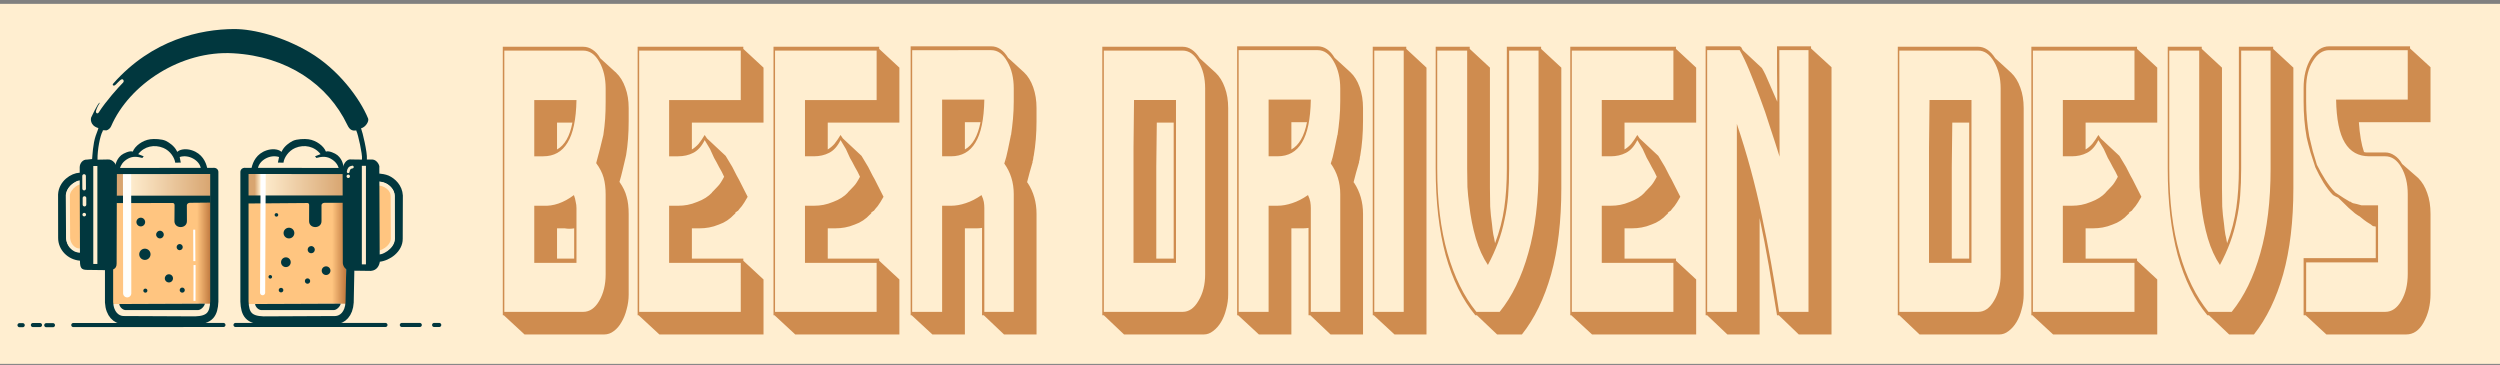 <?xml version="1.0" encoding="UTF-8" standalone="no"?>
<svg
   version="1.2"
   viewBox="0 0 685 100"
   width="685"
   height="100"
   id="svg16"
   sodipodi:docname="BDDLogo-v2-wide.svg"
   inkscape:version="1.3.2 (091e20e, 2023-11-25, custom)"
   xmlns:inkscape="http://www.inkscape.org/namespaces/inkscape"
   xmlns:sodipodi="http://sodipodi.sourceforge.net/DTD/sodipodi-0.dtd"
   xmlns="http://www.w3.org/2000/svg"
   xmlns:svg="http://www.w3.org/2000/svg"
   xmlns:rdf="http://www.w3.org/1999/02/22-rdf-syntax-ns#"
   xmlns:cc="http://creativecommons.org/ns#"
   xmlns:dc="http://purl.org/dc/elements/1.1/">
  <rect x="0" y="0" width="685" height="100" fill="#808080" stroke="none"/>
  <sodipodi:namedview
     id="namedview16"
     pagecolor="#ffffff"
     bordercolor="#000000"
     borderopacity="0.25"
     inkscape:showpageshadow="2"
     inkscape:pageopacity="0.0"
     inkscape:pagecheckerboard="0"
     inkscape:deskcolor="#d1d1d1"
     inkscape:zoom="1.6747751"
     inkscape:cx="819.21447"
     inkscape:cy="362.13818"
     inkscape:window-width="3840"
     inkscape:window-height="2054"
     inkscape:window-x="-11"
     inkscape:window-y="-11"
     inkscape:window-maximized="1"
     inkscape:current-layer="svg16" />
  <title
     id="title1">BDDLogo</title>
  <defs
     id="defs14">
    <linearGradient
       id="g1"
       x2="1"
       gradientUnits="userSpaceOnUse"
       gradientTransform="matrix(148.021,0.305,1.292,191.218,210.212,338.855)">
      <stop
         offset=".108"
         stop-color="#d8a570"
         id="stop1" />
      <stop
         offset=".165"
         stop-color="#ffeed0"
         id="stop2" />
      <stop
         offset=".988"
         stop-color="#d8a570"
         id="stop3" />
    </linearGradient>
    <linearGradient
       id="g2"
       x2="1"
       gradientUnits="userSpaceOnUse"
       gradientTransform="matrix(148.021,0.305,1.292,191.218,404.212,338.855)">
      <stop
         offset=".108"
         stop-color="#d8a570"
         id="stop4" />
      <stop
         offset=".165"
         stop-color="#ffeed0"
         id="stop5" />
      <stop
         offset=".988"
         stop-color="#d8a570"
         id="stop6" />
    </linearGradient>
    <linearGradient
       id="g3"
       x2="1"
       gradientUnits="userSpaceOnUse"
       gradientTransform="matrix(143.655,-0.449,-0.161,148.921,212.681,382.673)">
      <stop
         offset=".858"
         stop-color="#ffc580"
         id="stop7" />
      <stop
         offset="1"
         stop-color="#be773d"
         id="stop8" />
    </linearGradient>
    <linearGradient
       id="g4"
       x2="1"
       gradientUnits="userSpaceOnUse"
       gradientTransform="matrix(143.655,-0.449,-0.161,148.921,410.681,382.673)">
      <stop
         offset=".858"
         stop-color="#ffc580"
         id="stop9" />
      <stop
         offset="1"
         stop-color="#be773d"
         id="stop10" />
    </linearGradient>
    <linearGradient
       id="g5"
       x2="1"
       gradientUnits="userSpaceOnUse"
       gradientTransform="matrix(0.334,0.001,0.334,49.447,216.955,480.236)">
      <stop
         offset="0"
         stop-color="#ffffff"
         id="stop11" />
      <stop
         offset="1"
         stop-color="#d8a570"
         stop-opacity="0"
         id="stop12" />
    </linearGradient>
    <linearGradient
       id="g6"
       x2="1"
       gradientUnits="userSpaceOnUse"
       gradientTransform="matrix(83.25,0,0,0,233.25,344)">
      <stop
         offset="0"
         stop-color="#ffffff"
         id="stop13" />
      <stop
         offset="1"
         stop-color="#fffcf6"
         stop-opacity="0"
         id="stop14" />
    </linearGradient>
  </defs>
  <style
     id="style14">
		.s0 { fill: #ffeed0 } 
		.s1 { fill: #01373e } 
		.s2 { fill: none;stroke: #01373e;stroke-linecap: round;stroke-miterlimit:10;stroke-width: 6 } 
		.s3 { fill: url(#g1) } 
		.s4 { fill: url(#g2) } 
		.s5 { fill: url(#g3) } 
		.s6 { fill: url(#g4) } 
		.s7 { fill: url(#g5) } 
		.s8 { fill: none;stroke: #01373e;stroke-linecap: round;stroke-miterlimit:10;stroke-width: 12 } 
		.s9 { fill: none;stroke: #ffffff;stroke-miterlimit:10;stroke-width: 3 } 
		.s10 { fill: none;stroke: url(#g6);stroke-miterlimit:10;stroke-width: 3 } 
		.s11 { fill: none;stroke: #fffefa;stroke-linecap: round;stroke-miterlimit:10;stroke-width: 12 } 
		.s12 { fill: none;stroke: #01373e;stroke-miterlimit:10;stroke-width: 9 } 
		.s13 { fill: none;stroke: #ffffff;stroke-linecap: round;stroke-miterlimit:10;stroke-width: 7.5 } 
		.s14 { fill: none;stroke: #01373e;stroke-miterlimit:10;stroke-width: 12 } 
		.s15 { fill: #ffc580;stroke: #ffeed0;stroke-miterlimit:10;stroke-width: 6 } 
		.s16 { fill: none;stroke: #ffeed0;stroke-miterlimit:10;stroke-width: 6 } 
		.s17 { fill: none;stroke: #ffeed0;stroke-linecap: round;stroke-miterlimit:10;stroke-width: 4 } 
		.s18 { fill: none;stroke: #ffeed0;stroke-linecap: round;stroke-miterlimit:10;stroke-width: 5.3 } 
	</style>
  <path
     id="Shape 69"
     fill-rule="evenodd"
     class="s0"
     d="m 685.098,1.058 v 98.642 H -0.06 V 1.058 Z"
     style="stroke-width:0.331" />
  <g
     id="Folder 6"
     transform="matrix(0.187,0,0,0.187,-8.829,-16.109)">
    <path
       id="Shape 39"
       fill-rule="evenodd"
       class="s2"
       d="m 154.6,562.4 220,-0.1" />
    <path
       id="Shape 40"
       fill-rule="evenodd"
       class="s2"
       d="M 124.8,562.6 H 115" />
    <path
       id="Shape 43"
       fill-rule="evenodd"
       class="s2"
       d="m 95.4,562.4 h 10.4" />
    <path
       id="Shape 44"
       fill-rule="evenodd"
       class="s2"
       d="M 392.3,562.3 H 612" />
    <path
       id="Shape 45"
       fill-rule="evenodd"
       class="s2"
       d="m 636,562.3 h 26.3" />
    <path
       id="Shape 46"
       fill-rule="evenodd"
       class="s2"
       d="m 683.3,562.3 h 7.5" />
    <path
       id="Shape 42"
       fill-rule="evenodd"
       class="s2"
       d="m 75.8,562.6 h 4.7" />
  </g>
  <g
     id="Layer 1"
     transform="matrix(0.187,0,0,0.187,-8.829,-16.109)">
    <path
       id="Shape 59"
       fill-rule="evenodd"
       class="s3"
       d="m 358.2,339.2 1.3,191.1 -148,-0.2 -1.2,-191.2 z"
       style="fill:url(#g1)" />
    <path
       id="Shape 59 copy"
       fill-rule="evenodd"
       class="s4"
       d="m 552.2,339.2 1.3,191.1 -148,-0.2 -1.2,-191.2 z"
       style="fill:url(#g2)" />
    <path
       id="Shape 58"
       fill-rule="evenodd"
       class="s5"
       d="m 356.3,382.2 -0.2,148.9 -143.6,0.5 0.2,-148.9 z"
       style="fill:url(#g3)" />
    <path
       id="Shape 58 copy"
       fill-rule="evenodd"
       class="s6"
       d="m 554.3,382.2 -0.2,148.9 -143.6,0.5 0.2,-148.9 z"
       style="fill:url(#g4)" />
    <path
       id="Shape 61"
       fill-rule="evenodd"
       class="s7"
       d="m 217.3,480.2 v 49.5 z"
       style="fill:url(#g5)" />
    <g
       id="Folder 4">
      <path
         id="Shape 37"
         fill-rule="evenodd"
         class="s8"
         d="m 207,480.4 v 48.8 c 1,17.3 10.6,25.4 20.5,26 l 105.8,0.5 c 21.4,-0.7 27.1,-9.2 27.9,-27.8 V 338.1" />
      <path
         id="Shape 60"
         fill-rule="evenodd"
         class="s1"
         d="m 222,531.6 125.4,-0.5 c -0.5,3.5 -5.3,9.1 -9.9,9.4 H 231 c -4.1,-0.2 -8.6,-4.6 -9,-8.9 z" />
      <path
         id="Shape 60 copy"
         fill-rule="evenodd"
         class="s1"
         d="m 421,531.6 125.4,-0.5 c -0.5,3.5 -5.3,9.1 -9.9,9.4 H 430 c -4.1,-0.2 -8.6,-4.6 -9,-8.9 z" />
      <path
         id="Shape 36"
         fill-rule="evenodd"
         class="s1"
         d="m 355.7,383 -30.4,0.3 c -2.4,0.1 -4.2,1.7 -4.3,3.5 l 0.1,23.2 c 0.2,11.6 -18,11.9 -18.3,0.4 l 0.2,-23.2 c 0.1,-2.1 -0.9,-3.6 -2.5,-3.6 l -83.2,0.1 0.1,-10.9 h 138.3 z" />
      <path
         id="Shape 32"
         fill-rule="evenodd"
         class="s1"
         d="m 267.3,290.2 c 5.5,-0.8 17.1,-0.5 23,2.4 5.4,2.7 12,7.5 15.5,13.9 0.8,1.6 1.1,2.2 1.1,2.2 l 1.3,-1 c 4,-3 12.3,-4 20.3,-1.3 14.9,4.9 20.4,17 22.3,25.9 l -9.4,0.1 c -2,-11.1 -17.4,-20.5 -30.9,-16.2 l 1.6,8.2 -8.2,0.1 c -0.6,-6.6 -6.9,-17.3 -17.3,-21.6 -13.2,-5.5 -27.9,-2.5 -36.9,9.1 l 8.1,3.2 -2,2.4 c -6.8,-1.8 -13.8,-2.9 -20.8,0.9 -8.3,4.5 -10.7,10.2 -12,13.9 h -7.1 c 0.4,-10.9 6.7,-16.9 9,-18.9 3.4,-2.8 12.5,-6.8 16.5,-5.3 h 0.4 c 3.2,-8.1 14,-16.4 25.5,-18 z" />
      <path
         id="Shape 64"
         fill-rule="evenodd"
         class="s0"
         d="M -1679,-247" />
      <path
         id="Shape 65"
         fill-rule="evenodd"
         class="s0"
         d="M 186.6,403.8 V 436 Z" />
      <path
         id="Shape 19"
         fill-rule="evenodd"
         class="s9"
         d="M 332.3,474.5 332.2,527" />
      <path
         id="Shape 57"
         fill-rule="evenodd"
         class="s10"
         d="m 233.3,344 h 83.2"
         style="stroke:url(#g6)" />
      <path
         id="Shape 18"
         fill-rule="evenodd"
         class="s9"
         d="m 332,468.8 -0.2,-46.1" />
      <path
         id="Shape 16"
         fill-rule="evenodd"
         class="s11"
         d="m 233.4,342.1 0.2,173.8" />
      <path
         id="Shape 38"
         fill-rule="evenodd"
         class="s12"
         d="m 216,336.7 145,-0.1" />
    </g>
    <g
       id="Folder 2">
      <path
         id="Shape 6"
         fill-rule="evenodd"
         class="s1"
         d="m 259.5,467 c -4.6,0 -8.3,-3.7 -8.3,-8.3 0.1,-4.5 3.7,-8.2 8.3,-8.2 4.6,0 8.3,3.7 8.3,8.3 -0.1,4.5 -3.7,8.2 -8.3,8.2 z" />
      <path
         id="Shape 10"
         fill-rule="evenodd"
         class="s1"
         d="m 294.8,500 c -3.4,0 -6.1,-2.7 -6.1,-6 0,-3.3 2.7,-6 6,-6 3.4,0 6,2.7 6,6 0,3.3 -2.6,6 -6,6 z" />
      <path
         id="Shape 11"
         fill-rule="evenodd"
         class="s1"
         d="m 314.3,515 c -2.1,0 -3.8,-1.7 -3.8,-3.8 0,-2 1.7,-3.7 3.7,-3.7 2.1,0 3.8,1.7 3.8,3.8 0,2 -1.7,3.7 -3.8,3.7 z" />
      <path
         id="Shape 12"
         fill-rule="evenodd"
         class="s1"
         d="m 260.3,515 c -1.7,0 -3.1,-1.3 -3.1,-3 0,-1.7 1.4,-3 3,-3 1.7,0 3,1.3 3,3 0,1.7 -1.3,3 -3,3 z" />
      <path
         id="Shape 14"
         fill-rule="evenodd"
         class="s1"
         d="m 281.6,435.5 c -3.1,0 -5.6,-2.5 -5.6,-5.6 0,-3.1 2.5,-5.7 5.6,-5.7 3.1,0 5.6,2.6 5.6,5.7 0,3.1 -2.5,5.6 -5.6,5.6 z" />
      <path
         id="Shape 8"
         fill-rule="evenodd"
         class="s1"
         d="m 253.5,417.9 c -3.5,0 -6.4,-2.9 -6.4,-6.4 0,-3.5 2.9,-6.4 6.4,-6.4 3.5,0 6.4,2.9 6.4,6.4 0,3.5 -2.9,6.4 -6.4,6.4 z" />
      <path
         id="Shape 9"
         fill-rule="evenodd"
         class="s1"
         d="m 310.5,452.8 c -2.5,-0.1 -4.5,-2.1 -4.5,-4.6 0,-2.4 2,-4.5 4.5,-4.5 2.5,0 4.5,2.1 4.5,4.5 0,2.5 -2,4.5 -4.5,4.5 z" />
    </g>
    <g
       id="Folder 7">
      <path
         id="Shape 47"
         fill-rule="evenodd"
         class="s1"
         d="m 470.6,435.5 c -4.3,0 -7.9,-3.5 -7.9,-7.9 0,-4.3 3.6,-7.8 7.9,-7.8 4.4,0 7.9,3.5 7.9,7.8 0,4.4 -3.5,7.9 -7.9,7.9 z" />
      <path
         id="Shape 48"
         fill-rule="evenodd"
         class="s1"
         d="m 466.1,477.5 c -3.9,0 -7.1,-3.2 -7.1,-7.1 0,-4 3.2,-7.2 7.1,-7.2 4,0 7.1,3.2 7.1,7.2 0,3.9 -3.1,7.1 -7.1,7.1 z" />
      <path
         id="Shape 50"
         fill-rule="evenodd"
         class="s1"
         d="m 503.3,457.3 c -3,-0.1 -5.3,-2.4 -5.3,-5.3 0,-2.9 2.3,-5.3 5.2,-5.3 3,0 5.3,2.4 5.3,5.3 0,2.9 -2.3,5.2 -5.3,5.2 z" />
      <path
         id="Shape 55"
         fill-rule="evenodd"
         class="s1"
         d="m 525,489.1 c -3.5,0 -6.4,-2.8 -6.4,-6.4 0,-3.5 2.9,-6.3 6.4,-6.3 3.5,0 6.4,2.8 6.4,6.3 0,3.6 -2.9,6.4 -6.4,6.4 z" />
      <path
         id="Shape 51"
         fill-rule="evenodd"
         class="s1"
         d="m 459,514.6 c -1.9,0 -3.4,-1.5 -3.4,-3.4 0,-1.8 1.5,-3.3 3.4,-3.3 1.9,0 3.4,1.5 3.4,3.3 0,1.9 -1.5,3.4 -3.4,3.4 z" />
      <path
         id="Shape 52"
         fill-rule="evenodd"
         class="s1"
         d="m 497.8,501.9 c -2.2,0 -3.9,-1.8 -3.9,-4 0,-2.1 1.7,-3.9 3.9,-3.9 2.2,0 3.9,1.8 3.9,3.9 0,2.2 -1.7,4 -3.9,4 z" />
      <path
         id="Shape 53"
         fill-rule="evenodd"
         class="s1"
         d="m 443.3,494.4 c -1.5,0 -2.7,-1.2 -2.7,-2.6 0,-1.5 1.2,-2.7 2.6,-2.7 1.5,0 2.7,1.2 2.7,2.7 0,1.4 -1.2,2.6 -2.7,2.6 z" />
      <path
         id="Shape 54"
         fill-rule="evenodd"
         class="s1"
         d="m 452.3,403.6 c -1.5,0 -2.7,-1.1 -2.7,-2.6 0,-1.5 1.2,-2.6 2.6,-2.6 1.5,0 2.7,1.1 2.7,2.6 0,1.5 -1.2,2.6 -2.7,2.6 z" />
    </g>
    <g
       id="Folder 4 copy">
      <path
         id="path14"
         fill-rule="evenodd"
         class="s8"
         d="m 560.5,478.8 -1,50.4 c -1,17.3 -10.6,25.4 -20.5,26 l -105.8,0.5 C 411.8,555 406.1,546.5 405.4,527.9 V 338.1" />
      <path
         id="path15"
         fill-rule="evenodd"
         class="s1"
         d="m 499.2,290.2 c -5.5,-0.8 -17,-0.5 -23,2.4 -5.3,2.7 -11.9,7.5 -15.4,13.9 -0.9,1.6 -1.1,2.2 -1.1,2.2 l -1.3,-1 c -4.1,-3 -12.4,-4 -20.4,-1.3 -14.9,4.9 -20.3,17 -22.2,25.9 l 9.4,0.1 c 2,-11.1 17.3,-20.5 30.9,-16.2 l -1.7,8.2 8.2,0.1 c 0.6,-6.6 7,-17.3 17.3,-21.6 13.2,-5.5 28,-2.5 37,9.1 l -8.1,3.2 2,2.4 c 6.7,-1.8 13.7,-2.9 20.7,0.9 8.3,4.5 10.8,10.2 12,13.9 h 7.1 c -0.4,-10.9 -6.6,-16.9 -9,-18.9 -3.4,-2.8 -12.5,-6.8 -16.5,-5.3 h -0.4 c -3.1,-8.1 -14,-16.4 -25.5,-18 z" />
      <path
         id="Shape 36 copy"
         fill-rule="evenodd"
         class="s1"
         d="m 550.4,383.3 h -27.8 c -2.4,0.1 -4.3,1.7 -4.3,3.4 V 410 c 0.2,11.6 -17.9,11.9 -18.2,0.4 l 0.1,-23.2 c 0.2,-2.1 -0.8,-3.6 -2.4,-3.6 l -87.2,0.7 v -11.8 h 139.5 z" />
      <path
         id="Shape 56"
         fill-rule="evenodd"
         class="s13"
         d="M 432.8,341 432,515" />
      <path
         id="path16"
         fill-rule="evenodd"
         class="s12"
         d="M 550.6,336.7 405.5,336.6" />
    </g>
  </g>
  <g
     id="Folder 3"
     transform="matrix(0.187,0,0,0.187,-8.829,-16.109)">
    <path
       id="Shape 26"
       fill-rule="evenodd"
       class="s8"
       d="m 164.6,462.1 c -14.5,-1.3 -26.3,-13 -26.2,-27.5 l -0.1,-63.4 c 0.9,-16 16,-25.6 25.8,-26" />
    <path
       id="Shape 26 copy"
       fill-rule="evenodd"
       class="s14"
       d="m 601.4,463.9 c 14.5,-1.2 30.1,-13.3 29.9,-27.8 l 0.2,-63.4 c -0.7,-11.8 -9.1,-20.1 -17.4,-23.8 -3,-1.3 -9.1,-2.4 -11.7,-2.5" />
    <path
       id="Shape 62"
       fill-rule="evenodd"
       class="s15"
       d="m 600,354.3 0.1,2.1 c 2.2,-4 22.2,2.4 22.5,16.8 l 0.3,62.7 c -0.5,13.4 -18.2,22 -22.8,20" />
    <path
       id="Shape 63"
       fill-rule="evenodd"
       class="s15"
       d="m 167.2,452.2 c -7.1,3.9 -19.3,-3.8 -20.2,-17.2 l -0.4,-62.8 c 0.7,-11.6 18.6,-23.4 21.1,-16.8 z" />
    <path
       id="Shape 30"
       fill-rule="evenodd"
       class="s1"
       d="m 586.6,259.8 c 1.7,4.3 -4.1,13 -10.3,14.3 l 0.4,1.6 c 1.3,2.5 9,34 8.1,43.5 l -0.1,0.7 h 8.4 c 6.2,0.4 10.9,8.4 9.9,12.1 l 0.6,138.8 c -0.7,3.2 -3.2,11.5 -13,12.3 l -30.4,-0.4 c -6.8,-0.7 -11,-6.7 -10.7,-12.5 l -0.3,-135.9 c 0,-5.2 4.7,-15.7 12.6,-14.5 l 15.7,0.2 0.1,-0.9 c 0.9,-6.5 -5.9,-36.8 -8.1,-40.8 l -0.3,-1.1 c -6.3,1.1 -9.8,-1.2 -13,-7.9 C 527.8,209.8 468,168.7 389,164.2 c -76.6,-4.5 -152.5,45.6 -179,107 -1.3,3 -4.1,5.1 -6.5,5.9 l -5.5,-0.1 -0.4,1.5 c -3.6,6.1 -7.8,27 -7.5,41.6 l 15,-0.3 c 7.1,-0.6 12.7,6.7 13.4,12.6 l -0.4,139.8 c 0.1,9 -6.6,9.5 -12.6,9.8 l -31.4,-0.4 c -7.5,-0.2 -9.6,-2.9 -9.7,-12.4 L 164,331 c 0.2,-5.8 4.6,-11.4 10.7,-11 l 7.5,-0.8 c 0.5,-5.2 1.1,-22.1 5.3,-34.3 1.5,-4.4 3.5,-8.9 3.8,-10.8 0,-0.7 0.1,-0.3 -0.6,-0.5 -12.4,-4 -10.3,-14.4 -10,-15.1 0.3,-0.6 9.5,-20.5 12.3,-21.8 1.3,-0.6 -0.7,1.8 -2.3,4.8 -1.3,2.3 -2.2,5.4 -2.4,5.8 -1.9,4.5 1.7,6.5 3.6,3.6 10.3,-16.3 29.2,-37.3 35.6,-43.7 2.2,-2.2 0.2,-5.7 -2.1,-4.8 -3.2,1.3 -8.4,8.2 -10.1,8.9 -2.3,0.8 -4.1,-0.5 -1.9,-3 56.8,-64.2 127.8,-79.4 176.8,-79.6 29.8,-0.1 73.1,11.8 110.7,34.2 42,24.9 73.6,67.3 85.7,96.9 z" />
    <path
       id="Shape 66"
       fill-rule="evenodd"
       class="s16"
       d="m 186.9,329.4 v 143.5 z m 393.5,-0.3 v 144.4 z" />
    <path
       id="Shape 68"
       fill-rule="evenodd"
       class="s17"
       d="m 557.4,337.8 c 0.6,-4.4 2.3,-6.3 6.1,-6.9" />
    <path
       id="Shape 67"
       fill-rule="evenodd"
       class="s0"
       d="m 557.5,347 c -1.4,0 -2.5,-1.1 -2.5,-2.5 0,-1.4 1.1,-2.5 2.5,-2.5 1.4,0 2.5,1.1 2.5,2.5 0,1.4 -1.1,2.5 -2.5,2.5 z" />
    <path
       id="Shape 24"
       fill-rule="evenodd"
       class="s0"
       d="m 170.6,403.3 c -1.4,-0.1 -2.6,-1.2 -2.6,-2.7 0,-1.4 1.2,-2.6 2.6,-2.6 1.5,0 2.7,1.2 2.7,2.6 0,1.5 -1.2,2.6 -2.7,2.6 z" />
    <path
       id="Shape 25"
       fill-rule="evenodd"
       class="s18"
       d="M 171,376.3 V 386" />
    <path
       id="Shape 21"
       fill-rule="evenodd"
       class="s18"
       d="m 170.4,344 0.1,18.5" />
    <rect
       style="display:none;fill:#ffc580;fill-opacity:1"
       id="rect18"
       width="740.556"
       height="89.086"
       x="15.622"
       y="577.583"
       rx="10"
       ry="10" />
  </g>
  <path
     d="m 157.956,27.41 q -0.14,7.941 -2.454,11.679 -2.243,3.737 -6.66,3.737 h -2.454 v -15.416 z m 0,44.612 h -11.568 v -15.649 h 2.454 q 4.206,0.234 8.413,-2.92 0.351,0.934 0.491,1.869 0.21,0.818 0.21,1.752 z m 7.992,-18.686 q 0,-2.686 -0.561,-4.671 -0.561,-1.985 -2.033,-3.971 0.561,-1.985 1.052,-3.971 0.491,-1.985 0.911,-3.737 0.351,-2.336 0.491,-4.438 0.14,-2.102 0.14,-4.671 v -3.62 q 0,-4.321 -1.753,-7.357 -1.753,-3.036 -4.417,-3.036 h -21.593 v 71.589 h 21.593 q 2.664,0 4.417,-3.036 1.753,-3.036 1.753,-7.241 z m -27.903,33.05 h -0.28 v -73.575 h 22.014 q 1.402,0 2.594,0.818 1.262,0.818 2.103,2.336 l 4.347,3.971 q -0.14,-0.234 -0.28,-0.234 l 0.28,0.234 q 1.613,1.518 2.524,4.088 0.911,2.452 0.911,5.606 v 3.62 q 0,5.022 -0.701,9.226 l -0.21,0.934 q -0.351,1.635 -0.771,3.27 -0.351,1.518 -0.841,3.153 1.472,2.102 1.963,4.088 0.561,1.869 0.561,4.788 v 21.956 q 0,2.102 -0.561,4.087 -0.491,1.985 -1.402,3.504 -0.841,1.518 -2.103,2.452 -1.192,0.934 -2.664,0.934 H 143.724 Z m 19.28,-23.824 q -1.332,0.234 -2.594,0 h -2.103 v 8.292 h 4.697 z m -4.697,-21.605 q 3.155,-1.752 4.206,-7.357 h -4.206 z m 50.338,31.065 h -19.63 v -15.649 h 2.454 q 1.402,0 2.594,-0.234 1.262,-0.234 2.664,-0.818 2.524,-0.934 4.066,-2.569 h -0.07 l 0.351,-0.35 q 0.631,-0.701 1.332,-1.401 0.701,-0.701 1.683,-2.569 -0.561,-1.285 -1.402,-2.686 -0.771,-1.518 -1.332,-2.452 l -1.122,-2.453 -1.472,-2.452 q -1.262,2.569 -3.155,3.504 -1.823,0.934 -4.136,0.934 h -2.454 v -15.416 h 19.63 v -13.547 h -27.833 v 71.589 h 27.833 z m 0.701,-0.584 5.539,5.139 v 15.065 H 180.671 l -5.679,-5.255 h -0.28 v -73.575 h 28.955 v 0.584 l 5.539,5.139 v 15.065 H 189.575 v 7.357 q 0.981,-0.584 1.823,-1.518 0.841,-1.051 1.683,-2.452 l 0.631,0.934 5.118,4.788 1.823,3.036 1.192,2.336 q 0.561,0.934 1.472,2.803 0.911,1.752 1.542,3.036 -0.981,1.752 -1.613,2.569 -0.631,0.701 -1.052,1.285 h -0.07 q -0.351,0.234 -0.491,0.35 -0.07,0.117 -0.21,0.234 h 0.14 q -0.07,0.117 -0.14,0.117 0,0 -0.07,0.117 -0.07,0.117 -0.14,0.117 -1.823,1.985 -4.206,2.803 -1.402,0.584 -2.734,0.818 -1.262,0.234 -2.664,0.234 h -2.033 v 8.292 h 14.092 z m -7.712,-18.802 q -0.14,0 -0.21,0.117 0,0 -0.07,0 z m 44.238,19.386 h -19.63 v -15.649 h 2.454 q 1.402,0 2.594,-0.234 1.262,-0.234 2.664,-0.818 2.524,-0.934 4.066,-2.569 h -0.07 l 0.351,-0.35 q 0.631,-0.701 1.332,-1.401 0.701,-0.701 1.683,-2.569 -0.561,-1.285 -1.402,-2.686 -0.771,-1.518 -1.332,-2.452 l -1.122,-2.453 -1.472,-2.452 q -1.262,2.569 -3.155,3.504 -1.823,0.934 -4.136,0.934 h -2.454 v -15.416 h 19.63 v -13.547 h -27.833 v 71.589 h 27.833 z m 0.701,-0.584 5.539,5.139 v 15.065 h -28.534 l -5.679,-5.255 h -0.28 v -73.575 h 28.955 v 0.584 l 5.539,5.139 v 15.065 h -19.63 v 7.357 q 0.981,-0.584 1.823,-1.518 0.841,-1.051 1.683,-2.452 l 0.631,0.934 5.118,4.788 1.823,3.036 1.192,2.336 q 0.561,0.934 1.472,2.803 0.911,1.752 1.542,3.036 -0.981,1.752 -1.612,2.569 -0.631,0.701 -1.052,1.285 h -0.07 q -0.351,0.234 -0.491,0.35 -0.07,0.117 -0.21,0.234 h 0.14 q -0.07,0.117 -0.14,0.117 0,0 -0.07,0.117 -0.07,0.117 -0.14,0.117 -1.823,1.985 -4.206,2.803 -1.402,0.584 -2.734,0.818 -1.262,0.234 -2.664,0.234 h -2.033 v 8.292 h 14.092 z m -7.712,-18.802 q -0.14,0 -0.21,0.117 0,0 -0.07,0 z m 36.526,-25.342 q -0.14,8.058 -2.454,11.795 -2.243,3.737 -6.66,3.737 h -2.454 v -15.532 z m 8.062,58.159 v -32.233 q 0,-4.788 -2.594,-8.409 0.561,-1.635 0.981,-3.737 0.421,-2.102 0.771,-3.737 0,-0.234 0.07,-0.35 v 0.234 q 0.351,-2.336 0.561,-4.671 0.21,-2.336 0.21,-4.788 v -3.504 q 0,-4.321 -1.753,-7.357 -1.753,-3.153 -4.417,-3.153 H 249.938 v 71.706 h 8.203 v -29.08 h 2.454 q 1.893,0 3.996,-0.701 2.173,-0.701 4.347,-2.219 0.491,1.051 0.631,1.869 0.14,0.818 0.14,1.752 v 28.379 z m -27.973,0.934 h -0.28 v -73.692 h 22.084 q 2.734,0 4.627,3.153 l 4.347,3.971 q 1.613,1.518 2.524,4.087 0.911,2.569 0.911,5.722 v 3.504 q 0,5.139 -0.771,9.576 -0.07,0.117 -0.07,0.234 0,0.234 -0.07,0.584 0,0.234 -0.21,0.818 h 0.07 q -0.28,1.051 -0.841,2.92 -0.491,1.752 -0.701,2.686 l 0.14,0.117 q 2.454,3.737 2.454,8.525 v 33.05 h -8.904 l -5.539,-5.255 h -0.491 v -23.941 q -0.701,0.117 -1.402,0.117 -0.631,0 -1.262,0 h -2.033 v 29.08 h -8.904 z m 14.583,-45.43 q 3.155,-1.752 4.277,-7.474 h -4.277 z m 11.428,2.686 -0.14,0.467 v 0.117 z m 26.641,-29.78 v 71.589 h 21.593 q 2.594,0 4.347,-3.036 1.823,-3.036 1.823,-7.241 v -50.918 q 0,-4.321 -1.823,-7.357 -1.753,-3.036 -4.347,-3.036 z m 8.273,13.547 h 11.498 v 44.612 h -11.638 v -31.649 z m 13.321,-14.598 q 2.664,0 4.697,3.153 l 4.347,3.971 q -0.28,-0.234 -0.351,-0.234 l 0.351,0.234 q 1.612,1.518 2.524,4.088 0.911,2.452 0.911,5.606 v 51.035 q 0,2.102 -0.561,4.087 -0.491,1.985 -1.402,3.504 -0.911,1.518 -2.173,2.452 -1.192,0.934 -2.524,0.934 h -21.874 l -5.539,-5.255 h -0.421 v -73.575 z m -7.221,58.042 h 4.767 v -37.255 h -4.627 l -0.14,12.146 z m 42.345,-43.561 q -0.14,8.058 -2.454,11.795 -2.243,3.737 -6.66,3.737 h -2.454 v -15.532 z m 8.062,58.159 v -32.233 q 0,-4.788 -2.594,-8.409 0.561,-1.635 0.982,-3.737 0.421,-2.102 0.771,-3.737 0,-0.234 0.07,-0.35 v 0.234 q 0.351,-2.336 0.561,-4.671 0.21,-2.336 0.21,-4.788 v -3.504 q 0,-4.321 -1.753,-7.357 -1.753,-3.153 -4.417,-3.153 h -21.663 v 71.706 h 8.203 v -29.08 h 2.454 q 1.893,0 3.996,-0.701 2.173,-0.701 4.347,-2.219 0.491,1.051 0.631,1.869 0.14,0.818 0.14,1.752 v 28.379 z m -27.973,0.934 h -0.28 v -73.692 h 22.084 q 2.734,0 4.627,3.153 l 4.347,3.971 q 1.612,1.518 2.524,4.087 0.911,2.569 0.911,5.722 v 3.504 q 0,5.139 -0.771,9.576 -0.07,0.117 -0.07,0.234 0,0.234 -0.07,0.584 0,0.234 -0.21,0.818 h 0.07 q -0.28,1.051 -0.841,2.92 -0.491,1.752 -0.701,2.686 l 0.14,0.117 q 2.454,3.737 2.454,8.525 v 33.05 h -8.904 l -5.539,-5.255 h -0.491 v -23.941 q -0.701,0.117 -1.402,0.117 -0.631,0 -1.262,0 h -2.033 v 29.08 h -8.904 z m 14.583,-45.43 q 3.155,-1.752 4.277,-7.474 h -4.277 z m 11.428,2.686 -0.14,0.467 v 0.117 z m 19.35,-29.78 h -8.062 v 71.589 h 8.062 z m 0.701,-0.467 5.539,5.139 v 73.108 h -8.764 l -5.679,-5.255 h -0.28 v -73.575 h 9.184 z m 22.364,59.21 q -2.033,-3.036 -3.295,-7.241 -1.262,-4.321 -1.823,-9.226 -0.351,-2.569 -0.491,-4.905 -0.07,-2.336 -0.07,-5.022 v -32.35 h -8.203 v 32.35 q 0,13.314 2.804,23.123 2.804,9.81 7.922,16.116 h 6.38 q 5.118,-6.306 7.852,-16.116 2.804,-9.81 2.804,-23.123 v -32.35 h -8.062 v 32.35 q 0,3.971 -0.28,7.474 -0.28,3.387 -0.982,6.54 -0.631,3.153 -1.753,6.19 -1.122,3.036 -2.804,6.19 z m -3.015,13.781 h -0.421 q -5.328,-6.423 -8.133,-16.467 -2.734,-10.16 -2.734,-23.707 v -33.401 h 9.324 v 0.584 l 5.539,5.139 v 33.05 q 0,2.569 0.07,5.022 0.14,2.336 0.491,4.788 0.14,1.518 0.351,2.803 0.28,1.168 0.491,2.453 1.823,-4.788 2.524,-9.693 0.701,-4.905 0.701,-10.744 v -33.401 h 9.394 v 0.584 l 5.539,5.139 v 33.05 q 0,13.547 -2.804,23.591 -2.804,9.927 -7.992,16.467 h -6.8 z m 53.843,-14.365 h -19.63 v -15.649 h 2.454 q 1.402,0 2.594,-0.234 1.262,-0.234 2.664,-0.818 2.524,-0.934 4.066,-2.569 h -0.07 l 0.351,-0.35 q 0.631,-0.701 1.332,-1.401 0.701,-0.701 1.683,-2.569 -0.561,-1.285 -1.402,-2.686 -0.771,-1.518 -1.332,-2.452 l -1.122,-2.453 -1.472,-2.452 q -1.262,2.569 -3.155,3.504 -1.823,0.934 -4.136,0.934 h -2.454 v -15.416 h 19.63 v -13.547 h -27.833 v 71.589 h 27.833 z m 0.701,-0.584 5.539,5.139 v 15.065 h -28.534 l -5.679,-5.255 h -0.28 v -73.575 h 28.955 v 0.584 l 5.539,5.139 v 15.065 h -19.63 v 7.357 q 0.982,-0.584 1.823,-1.518 0.841,-1.051 1.683,-2.452 l 0.631,0.934 5.118,4.788 1.823,3.036 1.192,2.336 q 0.561,0.934 1.472,2.803 0.911,1.752 1.542,3.036 -0.981,1.752 -1.612,2.569 -0.631,0.701 -1.052,1.285 h -0.07 q -0.351,0.234 -0.491,0.35 -0.07,0.117 -0.21,0.234 h 0.14 q -0.07,0.117 -0.14,0.117 0,0 -0.07,0.117 -0.07,0.117 -0.14,0.117 -1.823,1.985 -4.207,2.803 -1.402,0.584 -2.734,0.818 -1.262,0.234 -2.664,0.234 h -2.033 v 8.292 h 14.092 z m -7.712,-18.802 q -0.14,0 -0.21,0.117 0,0 -0.07,0 z m 16.265,-38.89 v 71.706 h 8.133 v -51.502 q 4.136,12.262 6.801,24.992 2.734,12.73 4.767,26.51 h 8.062 v -71.706 h -7.992 l 0.07,29.196 q -1.192,-3.854 -2.594,-8.058 -1.332,-4.321 -2.804,-8.175 -1.472,-3.971 -2.874,-7.357 -1.402,-3.387 -2.664,-5.606 z m 9.324,-0.817 0.421,0.817 5.258,4.905 q 0.982,1.635 1.963,4.087 1.052,2.453 2.243,5.139 v -1.518 q 0,-3.387 -0.07,-6.89 0,-3.504 0,-6.774 h 9.324 v 0.584 l 5.609,5.139 v 73.224 h -8.974 l -5.468,-5.255 h -0.491 q -1.122,-7.007 -2.243,-13.547 -1.122,-6.54 -2.524,-13.08 v 31.882 h -8.834 l -5.539,-5.255 h -0.421 v -73.692 h 9.394 z m 43.327,0.934 v 71.589 h 21.593 q 2.594,0 4.347,-3.036 1.823,-3.036 1.823,-7.241 v -50.918 q 0,-4.321 -1.823,-7.357 -1.753,-3.036 -4.347,-3.036 z m 8.273,13.547 h 11.498 v 44.612 h -11.638 v -31.649 z m 13.321,-14.598 q 2.664,0 4.697,3.153 l 4.347,3.971 q -0.28,-0.234 -0.351,-0.234 l 0.351,0.234 q 1.613,1.518 2.524,4.088 0.911,2.452 0.911,5.606 v 51.035 q 0,2.102 -0.561,4.087 -0.491,1.985 -1.402,3.504 -0.911,1.518 -2.173,2.452 -1.192,0.934 -2.524,0.934 h -21.874 l -5.539,-5.255 h -0.421 v -73.575 z m -7.221,58.042 h 4.767 v -37.255 h -4.627 l -0.14,12.146 z m 50.057,1.168 h -19.63 v -15.649 h 2.454 q 1.402,0 2.594,-0.234 1.262,-0.234 2.664,-0.818 2.524,-0.934 4.066,-2.569 h -0.07 l 0.351,-0.35 q 0.631,-0.701 1.332,-1.401 0.701,-0.701 1.683,-2.569 -0.561,-1.285 -1.402,-2.686 -0.771,-1.518 -1.332,-2.452 l -1.122,-2.453 -1.472,-2.452 q -1.262,2.569 -3.155,3.504 -1.823,0.934 -4.136,0.934 h -2.454 v -15.416 h 19.63 v -13.547 h -27.833 v 71.589 h 27.833 z m 0.701,-0.584 5.539,5.139 v 15.065 h -28.534 l -5.679,-5.255 h -0.28 v -73.575 h 28.955 v 0.584 l 5.539,5.139 v 15.065 h -19.63 v 7.357 q 0.982,-0.584 1.823,-1.518 0.841,-1.051 1.683,-2.452 l 0.631,0.934 5.118,4.788 1.823,3.036 1.192,2.336 q 0.561,0.934 1.472,2.803 0.911,1.752 1.542,3.036 -0.981,1.752 -1.612,2.569 -0.631,0.701 -1.052,1.285 h -0.07 q -0.351,0.234 -0.491,0.35 -0.07,0.117 -0.21,0.234 h 0.14 q -0.07,0.117 -0.14,0.117 0,0 -0.07,0.117 -0.07,0.117 -0.14,0.117 -1.823,1.985 -4.207,2.803 -1.402,0.584 -2.734,0.818 -1.262,0.234 -2.664,0.234 h -2.033 v 8.292 h 14.092 z m -7.712,-18.802 q -0.14,0 -0.21,0.117 0,0 -0.07,0 z m 30.427,19.97 q -2.033,-3.036 -3.295,-7.241 -1.262,-4.321 -1.823,-9.226 -0.351,-2.569 -0.491,-4.905 -0.07,-2.336 -0.07,-5.022 v -32.35 h -8.203 v 32.35 q 0,13.314 2.804,23.123 2.804,9.81 7.922,16.116 h 6.38 q 5.118,-6.306 7.852,-16.116 2.804,-9.81 2.804,-23.123 v -32.35 h -8.062 v 32.35 q 0,3.971 -0.28,7.474 -0.28,3.387 -0.982,6.54 -0.631,3.153 -1.753,6.19 -1.122,3.036 -2.804,6.19 z m -3.015,13.781 h -0.421 q -5.328,-6.423 -8.133,-16.467 -2.734,-10.16 -2.734,-23.707 v -33.401 h 9.324 v 0.584 l 5.539,5.139 v 33.05 q 0,2.569 0.07,5.022 0.14,2.336 0.491,4.788 0.14,1.518 0.351,2.803 0.28,1.168 0.491,2.453 1.823,-4.788 2.524,-9.693 0.701,-4.905 0.701,-10.744 v -33.401 h 9.394 v 0.584 l 5.539,5.139 v 33.05 q 0,13.547 -2.804,23.591 -2.804,9.927 -7.992,16.467 h -6.8 z m 46.342,-30.131 v 15.649 h -19.7 v 13.547 h 21.663 q 2.664,0 4.417,-3.036 1.753,-3.036 1.753,-7.357 v -21.839 q 0,-4.321 -1.753,-7.357 -1.753,-3.036 -4.417,-3.036 h -4.417 q -4.417,0 -6.66,-3.737 -2.243,-3.737 -2.384,-11.795 h 19.63 V 13.746 H 638.198 q -2.664,0 -4.487,3.036 -1.823,2.92 -1.823,7.357 v 3.62 q 0,4.905 0.841,9.576 0.421,1.869 0.982,4.087 0.631,2.219 1.122,3.737 0.982,1.985 2.314,4.088 1.332,2.102 2.734,3.504 1.192,0.818 2.314,1.518 1.122,0.701 1.753,1.051 v -0.117 q 0.421,0.35 0.771,0.467 0.421,0.117 1.052,0.234 l 1.262,0.35 z m -19.841,30.131 h -0.561 v -15.649 h 19.771 v -8.642 q -0.421,-0.117 -0.701,-0.117 -0.28,-0.117 -0.631,-0.467 -0.351,-0.234 -1.122,-0.701 -0.701,-0.467 -1.683,-1.285 l -0.28,-0.234 q -0.14,-0.117 -0.421,-0.234 -0.21,-0.117 -0.841,-0.584 -0.631,-0.584 -1.753,-1.518 -1.052,-1.051 -2.874,-2.803 l -0.561,-0.234 -0.841,-0.467 q -1.192,-1.168 -2.594,-3.387 -1.332,-2.219 -2.243,-4.204 -0.631,-1.869 -1.332,-4.088 -0.631,-2.219 -1.052,-4.087 -0.841,-4.671 -0.841,-9.927 v -3.62 q 0,-4.905 2.033,-8.175 2.103,-3.27 4.978,-3.27 h 22.154 v 0.584 l 5.609,5.139 v 15.065 h -19.63 q 0.351,5.139 1.402,8.175 0.351,0.117 0.631,0.117 0.351,0 0.771,0 h 4.417 q 1.332,0 2.524,0.818 1.262,0.818 2.103,2.336 l 4.417,3.854 q 1.612,1.635 2.454,4.088 0.911,2.452 0.911,5.722 v 21.956 q 0,4.438 -1.893,7.825 -1.823,3.27 -4.767,3.27 H 637.427 Z"
     id="text16"
     style="font-size:123.903px;font-family:'Oktoberfest 1980 White';-inkscape-font-specification:'Oktoberfest 1980 White';fill:#cf8c4f;stroke-width:0.943"
     aria-label="Beer Driven Devs" />
</svg>
